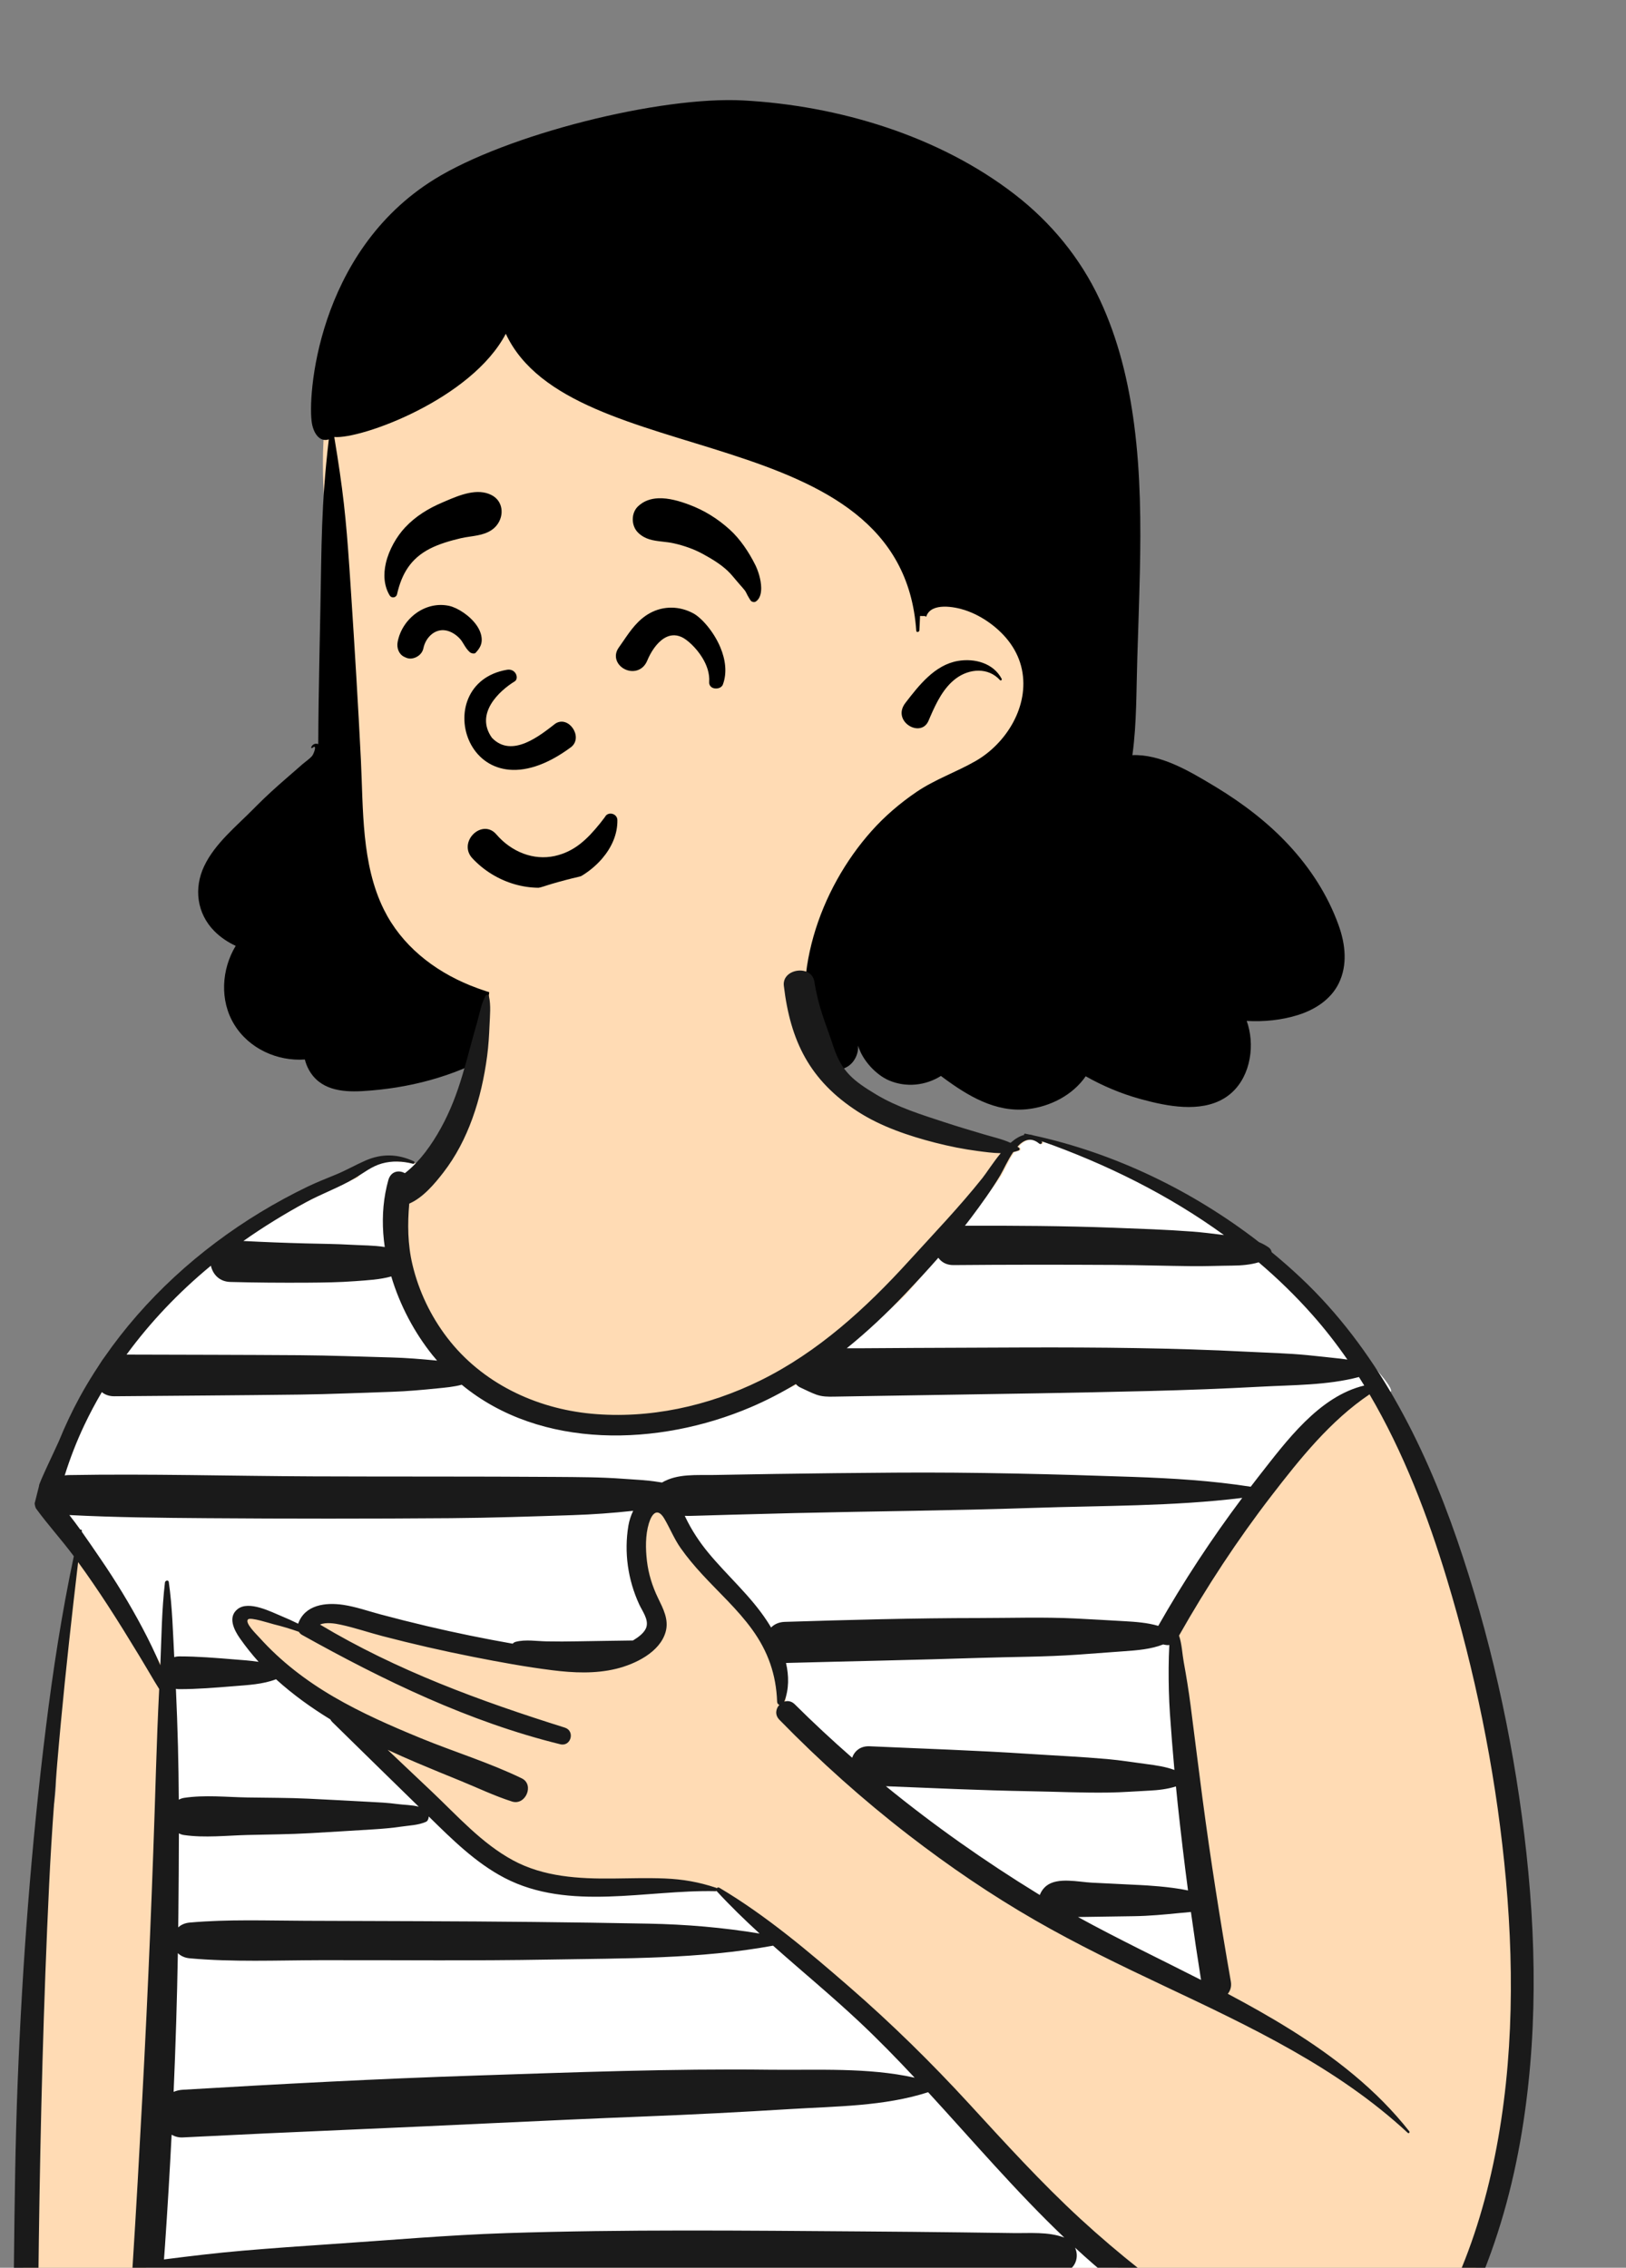 <?xml version="1.0" encoding="UTF-8"?> <svg xmlns="http://www.w3.org/2000/svg" width="104" height="145" viewBox="0 0 104 145" fill="none"><rect x="0" y="0" width="104" height="145" fill="#808080" stroke="none"/> <g clip-path="url(#clip0)"> <path fill-rule="evenodd" clip-rule="evenodd" d="M23.057 20.702C27.101 15.098 34.547 13.486 41.004 14.849C53.627 17.166 65.688 26.863 67.919 40.051C71.398 48.029 69.176 60.596 59.056 61.534C57.615 61.616 56.188 61.282 54.744 61.462C45.935 62.879 35.525 68.944 27.727 61.792C27.336 62.074 26.822 62.21 26.383 62.039C23.064 60.748 22.908 57.012 22.625 53.941C22.26 49.973 21.917 46.002 21.597 42.03C21.483 35.181 18.786 26.621 23.057 20.702V20.702Z" fill="#FFDBB4"></path> <path fill-rule="evenodd" clip-rule="evenodd" d="M47.531 6.422C42.216 6.138 32.423 8.589 27.787 11.462C20.232 16.144 19.647 25.483 19.955 27.098C20.072 27.715 20.446 28.285 21.031 28.095C20.535 32.338 20.574 34.763 20.49 39.031L20.433 41.88C20.396 43.779 20.364 45.679 20.356 47.579C20.165 47.508 19.976 47.595 19.906 47.78C19.889 47.825 19.949 47.849 19.979 47.823C20.315 47.528 20.076 48.201 19.96 48.338C19.8 48.526 19.534 48.704 19.346 48.865L18.839 49.308V49.308L18.331 49.75C17.674 50.32 17.04 50.891 16.428 51.505L16.261 51.673C15.146 52.814 13.748 53.918 13.053 55.394C12.39 56.802 12.595 58.4 13.697 59.523C14.098 59.93 14.566 60.242 15.075 60.478C14.169 61.979 14.037 63.964 14.982 65.508C15.928 67.058 17.747 67.869 19.499 67.745C19.552 67.966 19.636 68.181 19.746 68.385C20.441 69.671 21.823 69.838 23.133 69.769L23.184 69.766C26.133 69.595 28.971 68.852 31.555 67.406C32.451 67.467 33.25 66.726 33.425 65.913C33.896 65.895 34.369 65.856 34.852 65.801C36.285 65.634 37.755 65.324 39.018 64.591C39.212 64.478 39.122 64.182 38.906 64.176C37.367 64.141 35.827 64.248 34.29 64.08C32.88 63.927 31.377 63.536 30.062 63.003C27.7 62.044 25.673 60.417 24.555 58.163C23.107 55.244 23.239 51.74 23.082 48.57C22.907 45.061 22.693 41.555 22.463 38.049L22.352 36.369C22.129 33.094 21.944 31.342 21.38 27.942C23.082 28.095 30.152 25.533 32.351 21.342C36.524 30.258 57.667 26.609 58.605 40.336C58.613 40.452 58.796 40.419 58.803 40.308L58.82 39.995C58.828 39.841 58.836 39.689 58.841 39.538L58.846 39.387L59.178 39.391C59.178 39.433 59.237 39.448 59.252 39.403C59.566 38.508 61.059 38.796 61.709 39.009C62.294 39.201 62.846 39.497 63.341 39.861C64.335 40.593 65.106 41.578 65.362 42.809C65.848 45.148 64.369 47.529 62.406 48.658C61.168 49.369 59.812 49.828 58.625 50.634C57.577 51.346 56.6 52.179 55.754 53.126C52.401 56.877 50.428 62.567 52.014 67.519C52.136 67.897 52.456 68.329 52.88 68.39C53.581 68.491 54.282 68.388 54.675 67.716C54.828 67.454 54.901 67.154 54.885 66.859C55.156 67.799 56.038 68.728 56.85 69.078C57.958 69.555 59.205 69.412 60.182 68.797L60.305 68.889C61.894 70.067 63.668 71.14 65.704 70.923C67.178 70.766 68.626 70.01 69.442 68.818C70.526 69.431 71.685 69.92 72.879 70.254L73.007 70.289C74.65 70.739 76.747 71.153 78.282 70.237C79.755 69.358 80.245 67.439 79.899 65.836C79.857 65.645 79.805 65.459 79.74 65.279C80.849 65.339 81.956 65.232 83.009 64.904C84.084 64.569 85.109 63.926 85.624 62.883C86.206 61.702 86.051 60.361 85.618 59.16C84.925 57.232 83.811 55.517 82.423 54.023C81.089 52.584 79.48 51.364 77.808 50.347L77.526 50.178C76.02 49.273 74.205 48.214 72.426 48.284C72.431 48.261 72.436 48.239 72.438 48.216C72.707 46.221 72.676 44.186 72.74 42.174C72.797 40.323 72.863 38.473 72.906 36.621C72.976 33.472 72.954 30.31 72.546 27.184C72.184 24.409 71.533 21.703 70.344 19.163C69.097 16.495 67.219 14.217 64.899 12.426C60.031 8.667 53.601 6.747 47.531 6.422ZM64.066 43.403C63.536 42.396 62.329 42.079 61.27 42.261C59.786 42.515 58.777 43.821 57.911 44.944C57.001 46.122 58.898 47.231 59.387 46.09L59.502 45.821C59.894 44.916 60.357 43.963 61.157 43.373C62.008 42.747 63.208 42.655 63.959 43.487C64.013 43.547 64.103 43.469 64.066 43.403Z" fill="black"></path> <path fill-rule="evenodd" clip-rule="evenodd" d="M32.905 56.536C33.898 56.825 34.965 56.85 35.977 56.552C36.895 56.281 37.838 55.685 38.514 54.897C39.115 54.196 39.504 53.345 39.488 52.436C39.486 52.333 39.45 52.246 39.393 52.179C39.332 52.106 39.246 52.057 39.155 52.035C39.06 52.013 38.961 52.021 38.876 52.059C38.8 52.094 38.734 52.154 38.693 52.241C38.589 52.378 38.486 52.513 38.382 52.644C37.546 53.68 36.738 54.455 35.482 54.733C34.8 54.883 34.12 54.816 33.495 54.586C32.827 54.34 32.223 53.907 31.749 53.354C31.535 53.103 31.283 53.001 31.036 52.999C30.756 52.998 30.479 53.128 30.271 53.337C30.066 53.542 29.929 53.821 29.916 54.113C29.905 54.369 29.988 54.637 30.21 54.876C30.939 55.662 31.883 56.238 32.905 56.536ZM32.936 43.558C31.918 44.18 30.366 45.63 31.462 47.172C32.751 48.531 34.607 46.972 35.522 46.268C36.37 45.721 37.323 47.126 36.536 47.764C29.926 52.681 27.244 43.721 32.421 42.827C32.991 42.729 33.203 43.366 32.936 43.558ZM42.461 40.822C42.788 40.612 43.173 40.54 43.599 40.735C43.933 40.887 44.518 41.395 44.925 42.062C45.203 42.519 45.401 43.055 45.359 43.613C45.35 43.743 45.398 43.838 45.473 43.909C45.532 43.965 45.618 44.006 45.719 44.018C45.804 44.029 45.9 44.02 45.978 43.995C46.126 43.949 46.204 43.852 46.234 43.773C46.519 43.013 46.396 42.165 46.077 41.399C45.645 40.366 44.863 39.501 44.35 39.222C43.473 38.744 42.438 38.722 41.559 39.209C40.811 39.623 40.343 40.291 39.878 40.973C39.779 41.118 39.681 41.261 39.579 41.403C39.376 41.686 39.356 41.967 39.435 42.207C39.522 42.474 39.744 42.699 40.022 42.817C40.279 42.926 40.578 42.941 40.842 42.829C41.065 42.735 41.269 42.55 41.399 42.238C41.617 41.712 41.98 41.131 42.461 40.822V40.822ZM25.84 41.993C26.064 42.11 26.239 42.146 26.488 42.071C26.625 42.029 26.761 41.95 26.868 41.843C26.973 41.737 27.049 41.605 27.079 41.459C27.151 41.099 27.348 40.761 27.628 40.541C27.867 40.353 28.169 40.253 28.504 40.309C28.865 40.37 29.21 40.603 29.447 40.877C29.526 40.969 29.588 41.074 29.651 41.177C29.768 41.371 29.881 41.551 30.042 41.694C30.103 41.748 30.195 41.785 30.285 41.785C30.321 41.785 30.358 41.779 30.393 41.768C30.752 41.406 30.822 41.13 30.81 40.857C30.798 40.571 30.686 40.281 30.504 40.011C30.078 39.377 29.27 38.857 28.724 38.739C27.977 38.578 27.235 38.771 26.641 39.19C26.029 39.622 25.575 40.291 25.434 41.046C25.4 41.228 25.414 41.424 25.483 41.594C25.55 41.761 25.668 41.903 25.84 41.993ZM40.813 34.059C41.261 34.498 41.792 34.566 42.329 34.627C42.627 34.661 42.865 34.688 43.099 34.741C43.743 34.887 44.38 35.107 44.961 35.424C45.568 35.755 46.23 36.155 46.706 36.666C46.819 36.788 46.925 36.916 47.032 37.044C47.13 37.161 47.224 37.273 47.322 37.382C47.436 37.506 47.544 37.636 47.651 37.767C47.718 37.877 47.731 37.904 47.744 37.932C47.764 37.974 47.788 38.021 47.814 38.072C47.851 38.141 47.894 38.217 47.939 38.286C48.013 38.412 48.053 38.447 48.088 38.462C48.145 38.488 48.2 38.501 48.253 38.494C48.302 38.488 48.349 38.464 48.395 38.425C48.625 38.229 48.693 37.908 48.686 37.568C48.676 37.052 48.486 36.48 48.311 36.128C47.905 35.311 47.341 34.462 46.663 33.852C45.89 33.156 45.044 32.63 44.072 32.267C43.468 32.041 42.769 31.834 42.111 31.86C41.637 31.879 41.185 32.02 40.811 32.373C40.582 32.59 40.472 32.899 40.472 33.207C40.472 33.521 40.586 33.838 40.813 34.059ZM24.928 38.078C24.957 38.125 24.996 38.158 25.04 38.177C25.086 38.197 25.137 38.203 25.187 38.195C25.236 38.187 25.282 38.164 25.32 38.13C25.355 38.097 25.382 38.054 25.394 38.001C25.692 36.687 26.27 35.71 27.503 35.08C28.11 34.77 28.808 34.573 29.468 34.416C29.66 34.37 29.863 34.34 30.067 34.31C30.708 34.217 31.352 34.109 31.77 33.589C32.021 33.276 32.127 32.875 32.067 32.509C32.011 32.164 31.81 31.848 31.446 31.659C30.538 31.187 29.41 31.65 28.493 32.044C28.425 32.073 28.358 32.102 28.293 32.13C27.397 32.51 26.579 33.011 25.907 33.729C25.374 34.299 24.88 35.14 24.68 36.006C24.515 36.727 24.554 37.462 24.928 38.078Z" fill="black"></path> <path fill-rule="evenodd" clip-rule="evenodd" d="M3.209 116.372C4.11 113.588 3.037 110.374 3.738 107.373C3.979 106.186 4.436 101.777 4.895 99.199C5.152 97.757 3.616 97.309 3.38 96.733C1.718 91.562 13.838 79.397 14.578 78.948C15.687 78.305 16.668 77.751 17.751 77.093C20.911 75.978 24.7 72.875 27.565 74.868C32.529 67.444 30.565 58.298 33.259 57.211C35.952 56.123 43.906 53.926 48.453 56.732C51.178 58.758 50.978 62.246 52.221 65.123C52.951 66.477 53.31 68.438 54.16 69.321C57.047 72.322 60.647 72.84 64.672 73.349C64.979 73.388 65.302 72.55 65.6 72.653C72.389 75.011 80.29 75.699 87.98 88.902C89.066 90.79 91.995 93.819 91.016 96.001C97.47 111.081 103.821 145.022 86.111 153.487C85.544 153.85 81.704 151.899 81.078 151.918C80.035 151.948 82.034 154.492 81.078 154.039C74.063 154.574 35.461 153.194 20.664 154.574C10.489 154.497 4.044 156.29 1.695 154.497C2.634 152.217 2.59 149.774 2.293 147.363C0.131 145.746 2.804 134.352 2.578 131.016C0.554 128.578 2.165 119.434 3.209 116.372Z" fill="#FFDBB4"></path> <path fill-rule="evenodd" clip-rule="evenodd" d="M65.15 73.327L65.215 73.369C65.225 73.376 65.236 73.383 65.246 73.391C65.316 73.443 65.305 73.538 65.223 73.569C65.114 73.612 65 73.644 64.882 73.67C64.525 74.19 64.246 74.833 64.052 75.159C63.492 76.096 58.687 81.985 57.969 82.742C56.802 83.972 51.057 88.595 50.979 88.503C50.054 89.057 49.075 89.075 48.08 89.5C42.194 92.013 35.139 92.675 30.08 88.5C29.703 88.604 25.654 83.476 25.101 81.623C24.831 81.698 24.497 79.712 24.683 79.742C24.521 78.619 26.48 74.585 26.666 74.393C26.638 74.384 26.61 74.375 26.582 74.367C26.565 74.403 26.528 74.43 26.484 74.418C26.111 74.32 25.732 74.269 25.354 74.276C24.884 73.989 22.845 74.951 22.932 75.261C22.883 75.285 22.834 75.308 22.784 75.332C5.423 82.83 3.316 95.931 3.249 96.14C3.488 96.444 9.982 105.669 10.331 106.484C10.403 104.721 9.204 151.715 9.12 152.696C9.085 153.101 9.083 154.056 9.026 154.44C9.438 154.463 23.89 153.472 50.763 153.634C59.345 153.686 80.555 154.624 80.555 154.624L80.561 154.566C80.622 153.99 80.569 152.874 80.578 152.301C79.763 151.828 78.964 151.326 78.174 150.832C76.375 149.708 65.274 139.492 57.116 130.351C52.279 124.932 46.246 121.286 45.919 120.931C45.913 120.924 45.91 120.916 45.905 120.909C45.888 120.921 45.867 120.933 45.84 120.929C42.082 120.39 36.475 121.551 32.347 119.404C30.505 118.445 24.251 111.92 22.409 110.117C22.353 110.063 22.313 110.006 22.285 109.948C21.057 109.195 16.268 105.381 15.929 104.91L15.828 104.769C15.454 104.236 14.891 103.675 15.543 103.163C16.231 102.624 17.548 103.272 18.274 103.582L18.375 103.624C18.727 103.77 19.074 103.928 19.414 104.097C19.845 102.886 20.894 102.861 22.024 103.028C22.83 103.147 23.613 103.424 24.398 103.635C25.396 103.903 26.397 104.155 27.403 104.391C29.213 104.817 31.305 105.596 33.136 105.918C33.185 105.861 33.252 105.817 33.341 105.794C33.968 105.637 34.66 105.758 35.303 105.769C35.855 105.78 36.406 105.781 36.957 105.773L37.287 105.767C38.469 105.743 40.053 105.191 41.234 105.171L41.305 105.127L41.375 105.083C41.679 104.885 42.01 104.621 42.1 104.288C42.111 104.246 40.904 101.454 40.886 99.195C40.876 97.938 41.306 96.763 41.408 96.14C41.658 94.618 42.217 95.598 43.026 97.088C43.835 98.578 44.914 99.933 45.723 101.017C46.766 102.414 47.788 102.836 48.32 103.645C48.41 103.783 48.498 103.924 48.585 104.07C48.793 103.861 50.546 108.01 50.239 108.81C50.453 108.738 59.072 119.848 77.814 127.841C77.694 127.093 74.443 107.384 75.252 104.133C76.061 100.881 86.76 88.865 87.873 88.598C87.761 88.415 92.106 91.398 84.286 83.676C76.465 75.954 71.254 74.646 67.361 73.212C67.143 73.143 66.926 73.075 66.71 73.005C66.765 73.102 66.641 73.209 66.546 73.13C66.008 72.683 65.541 72.893 65.15 73.327Z" fill="white"></path> <path fill-rule="evenodd" clip-rule="evenodd" d="M6.435 99.683C7.405 101.101 8.297 102.561 9.103 104.08C9.519 104.864 9.907 105.663 10.256 106.478C10.329 104.715 10.345 102.932 10.55 101.186C10.564 101.06 10.773 100.999 10.795 101.153C11.022 102.735 11.059 104.359 11.145 105.959C11.243 105.928 11.352 105.911 11.472 105.911C12.637 105.911 13.785 106.007 14.946 106.101C15.466 106.144 16.01 106.176 16.541 106.259C16.114 105.785 15.716 105.285 15.349 104.763C14.974 104.23 14.546 103.398 15.199 102.886C15.919 102.321 17.333 103.06 18.03 103.348C18.383 103.493 18.729 103.652 19.07 103.82C19.5 102.609 20.819 102.448 21.95 102.615C22.756 102.735 23.538 103.012 24.324 103.223C25.321 103.49 26.323 103.742 27.328 103.979C29.138 104.405 30.96 104.777 32.792 105.099C32.84 105.043 32.907 104.998 32.997 104.976C33.624 104.818 34.316 104.939 34.959 104.951C35.62 104.963 36.282 104.962 36.943 104.948C38.124 104.924 39.304 104.914 40.485 104.894C40.821 104.689 41.247 104.396 41.351 104.011C41.481 103.531 41.075 102.999 40.886 102.59C40.161 101.02 39.908 99.263 40.192 97.553C40.243 97.249 40.347 96.915 40.498 96.603C39.204 96.742 37.927 96.837 36.626 96.879C34.028 96.964 31.43 97.053 28.831 97.073C23.634 97.112 18.438 97.112 13.241 97.074C10.302 97.052 7.371 97.025 4.436 96.874C4.675 97.179 4.908 97.49 5.135 97.806C5.182 97.792 5.243 97.817 5.236 97.876C5.234 97.896 5.231 97.916 5.229 97.937C5.643 98.518 6.042 99.109 6.435 99.683M12.213 153.665C13.421 153.626 14.628 153.588 15.836 153.549C18.206 153.473 20.577 153.397 22.947 153.322C27.643 153.171 32.339 153.027 37.035 152.896C41.721 152.767 46.408 152.629 51.095 152.776C55.792 152.923 60.478 153.304 65.166 153.61C67.773 153.78 70.381 153.927 72.993 153.997C75.48 154.064 77.989 153.963 80.472 154.141C80.555 153.524 80.494 152.909 80.503 152.295C79.688 151.822 78.889 151.32 78.099 150.826C75.218 149.026 72.495 146.989 69.927 144.763C69.532 144.421 69.145 144.071 68.762 143.718C69.028 144.304 68.815 145.058 68.051 145.306C67.118 145.608 66.164 145.501 65.196 145.478C64.213 145.455 63.23 145.433 62.247 145.412C60.325 145.371 58.403 145.335 56.482 145.302C52.728 145.239 48.973 145.192 45.219 145.162C37.665 145.1 30.117 145.204 22.565 145.341C20.441 145.379 18.32 145.427 16.196 145.379C15.133 145.355 14.066 145.347 13.005 145.289C12.155 145.243 11.3 145.122 10.449 145.014C10.342 146.501 10.23 147.989 10.105 149.475C10.023 150.456 9.938 151.438 9.854 152.419C9.819 152.824 9.817 153.237 9.76 153.622C10.576 153.667 11.387 153.691 12.213 153.665M11.383 111.657C11.412 112.796 11.428 113.935 11.436 115.075C11.534 115.019 11.645 114.977 11.769 114.958C13.09 114.756 14.503 114.91 15.839 114.932C17.131 114.954 18.427 114.947 19.717 115.008C21.01 115.069 22.303 115.142 23.595 115.21C24.202 115.241 24.802 115.269 25.404 115.351C25.816 115.408 26.343 115.404 26.784 115.521C24.936 113.723 23.098 111.915 21.255 110.111C21.2 110.057 21.16 110 21.132 109.942C19.903 109.19 18.724 108.343 17.655 107.373C16.808 107.701 15.844 107.743 14.946 107.816C13.785 107.911 12.638 108.006 11.472 108.006C11.394 108.006 11.32 107.999 11.251 107.985C11.307 109.208 11.351 110.432 11.383 111.657M59.364 133.778C56.543 134.684 53.486 134.674 50.551 134.855C47.422 135.048 44.298 135.209 41.166 135.331C34.909 135.576 28.657 135.907 22.402 136.171C18.829 136.322 15.256 136.489 11.685 136.669C11.431 136.682 11.19 136.617 10.977 136.497C10.857 138.86 10.716 141.222 10.553 143.583C10.532 143.878 10.51 144.173 10.489 144.469C12.17 144.257 13.838 144.054 15.532 143.91C17.433 143.749 19.334 143.613 21.239 143.486C24.95 143.239 28.667 142.908 32.385 142.787C39.964 142.541 47.559 142.625 55.141 142.679C57.286 142.694 59.431 142.715 61.576 142.741C62.649 142.754 63.721 142.768 64.794 142.784C65.872 142.8 67.03 142.687 68.051 143.065C68.06 143.069 68.069 143.074 68.078 143.078C64.999 140.147 62.241 136.907 59.364 133.778M49.446 124.407C44.732 125.27 39.943 125.211 35.164 125.296C30.274 125.384 25.377 125.326 20.486 125.336C17.708 125.342 14.905 125.464 12.137 125.216C11.81 125.187 11.556 125.062 11.376 124.885C11.325 127.843 11.233 130.801 11.105 133.756C11.285 133.68 11.481 133.633 11.685 133.621C17.934 133.252 24.185 132.916 30.442 132.712C36.694 132.507 42.954 132.264 49.21 132.34C52.263 132.377 55.491 132.181 58.502 132.85C57.358 131.628 56.189 130.429 54.967 129.281C53.184 127.608 51.282 126.04 49.446 124.407M45.844 120.925C45.838 120.918 45.835 120.91 45.83 120.903C45.813 120.915 45.792 120.924 45.765 120.923C41.352 120.823 36.4 122.222 32.272 120.075C30.43 119.117 28.904 117.602 27.422 116.146C27.421 116.157 27.42 116.168 27.419 116.179C27.41 116.297 27.36 116.439 27.241 116.491C26.754 116.706 26.184 116.72 25.661 116.796C25.06 116.884 24.469 116.936 23.863 116.972C22.526 117.053 21.189 117.138 19.851 117.214C18.516 117.29 17.176 117.297 15.839 117.33C14.499 117.363 13.096 117.526 11.769 117.334C11.647 117.317 11.539 117.278 11.443 117.225C11.441 118.949 11.425 120.673 11.409 122.396C11.407 122.676 11.401 122.957 11.398 123.238C11.577 123.073 11.823 122.958 12.137 122.93C14.597 122.712 17.075 122.809 19.544 122.817C21.967 122.825 24.391 122.834 26.815 122.842C31.709 122.858 36.599 122.906 41.493 123C43.872 123.045 46.242 123.246 48.586 123.633C47.637 122.764 46.714 121.87 45.844 120.925M84.192 152.269C85.096 152.547 85.993 152.427 86.898 152.617C86.954 152.628 87.005 152.65 87.052 152.679C89.763 151.515 91.57 149.18 92.807 146.563C94.111 143.804 95.009 140.856 95.611 137.867C96.852 131.704 96.854 125.315 96.212 119.08C95.581 112.956 94.331 106.864 92.548 100.974C91.323 96.929 89.763 92.843 87.596 89.155C85.094 90.84 83.154 93.265 81.326 95.635C79.142 98.468 77.174 101.465 75.412 104.58C75.594 105.113 75.622 105.782 75.71 106.259C75.878 107.179 76.03 108.11 76.15 109.037C76.405 111.02 76.65 113.003 76.911 114.985C77.428 118.903 78.045 122.811 78.726 126.704C78.781 127.019 78.693 127.286 78.531 127.486C79.882 128.202 81.216 128.949 82.515 129.759C85.372 131.54 88.042 133.615 90.138 136.276C90.193 136.345 90.107 136.438 90.04 136.375C85.545 132.202 79.96 129.582 74.477 126.992C71.675 125.669 68.886 124.325 66.198 122.777C63.387 121.16 60.706 119.332 58.136 117.351C55.202 115.088 52.44 112.615 49.85 109.962C49.545 109.649 49.619 109.257 49.849 109.01C49.771 108.986 49.709 108.918 49.705 108.805C49.642 107.072 49.124 105.596 48.11 104.194C47.17 102.892 45.971 101.82 44.89 100.643C44.409 100.12 43.95 99.575 43.54 98.993C43.118 98.395 42.86 97.734 42.493 97.109C42.064 96.379 41.699 96.752 41.5 97.413C41.274 98.163 41.288 99.04 41.379 99.811C41.475 100.627 41.722 101.422 42.078 102.159C42.412 102.851 42.798 103.556 42.573 104.349C42.203 105.654 40.617 106.409 39.416 106.703C38.078 107.03 36.679 106.966 35.325 106.796C33.628 106.584 31.94 106.273 30.264 105.942C28.322 105.559 26.392 105.117 24.476 104.617C23.576 104.383 22.682 104.074 21.773 103.88C21.449 103.81 20.849 103.706 20.468 103.876C25.364 106.809 30.703 108.763 36.125 110.465C36.798 110.676 36.522 111.699 35.833 111.529C30.008 110.098 24.528 107.443 19.312 104.534C19.233 104.489 19.165 104.42 19.115 104.339C18.591 104.153 18.057 103.992 17.513 103.859C17.27 103.8 16.02 103.385 15.863 103.545C15.642 103.77 16.408 104.503 16.6 104.716C17.963 106.233 19.584 107.471 21.339 108.494C23.119 109.532 25.013 110.36 26.915 111.141C29.047 112.016 31.3 112.704 33.372 113.709C34.195 114.109 33.617 115.466 32.75 115.191C31.633 114.836 30.547 114.314 29.461 113.871C28.538 113.495 27.616 113.119 26.698 112.73C26.059 112.459 25.424 112.179 24.795 111.886C25.737 112.777 26.679 113.668 27.621 114.559C29.253 116.102 30.803 117.86 32.798 118.943C34.768 120.012 37.016 120.137 39.209 120.114C40.311 120.102 41.407 120.067 42.508 120.111C43.667 120.158 44.696 120.337 45.795 120.704C45.815 120.711 45.83 120.723 45.842 120.737C45.88 120.69 45.946 120.666 46.013 120.706C48.997 122.479 51.718 124.779 54.334 127.052C57.03 129.394 59.567 131.886 61.985 134.517C64.299 137.036 66.594 139.564 69.112 141.882C71.571 144.144 74.198 146.199 76.941 148.1C78.436 149.137 79.968 150.134 81.553 151.026C82.4 151.503 83.26 151.983 84.192 152.269M83.941 84.072C82.873 82.865 81.722 81.748 80.505 80.713C79.968 80.873 79.404 80.918 78.836 80.924C77.969 80.932 77.101 80.969 76.234 80.96C74.565 80.942 72.896 80.889 71.227 80.88C67.813 80.862 64.398 80.861 60.985 80.891C60.537 80.894 60.215 80.702 60.016 80.423C59.325 81.21 58.612 81.979 57.894 82.736C56.727 83.966 55.484 85.139 54.16 86.208C54.417 86.21 54.675 86.212 54.931 86.21C56.112 86.202 57.293 86.195 58.474 86.188C60.843 86.175 63.213 86.165 65.582 86.159C70.293 86.147 75.018 86.186 79.723 86.428C81.028 86.496 82.344 86.523 83.646 86.651C84.351 86.72 85.056 86.801 85.761 86.876C85.906 86.892 86.044 86.911 86.18 86.933C85.489 85.936 84.746 84.979 83.941 84.072M65.075 73.321C65.106 73.343 65.141 73.362 65.171 73.385C65.241 73.437 65.23 73.532 65.148 73.564C65.039 73.606 64.925 73.638 64.808 73.664C64.451 74.184 64.171 74.828 63.977 75.153C63.417 76.09 62.773 76.982 62.119 77.853C61.987 78.028 61.853 78.201 61.718 78.374C64.889 78.366 68.058 78.383 71.227 78.503C72.895 78.567 74.569 78.62 76.234 78.746C76.918 78.797 77.603 78.884 78.285 78.97C74.733 76.391 70.739 74.421 66.602 72.959C66.607 72.965 66.613 72.97 66.619 72.976C66.71 73.078 66.574 73.209 66.471 73.124C65.933 72.677 65.466 72.887 65.075 73.321M49.054 103.64C49.144 103.777 49.233 103.918 49.319 104.064C49.527 103.855 49.817 103.716 50.191 103.704C54.345 103.574 58.497 103.46 62.653 103.458C64.702 103.456 66.77 103.387 68.817 103.489C69.845 103.54 70.873 103.601 71.9 103.659C72.618 103.7 73.381 103.751 74.083 103.96C75.699 101.119 77.494 98.388 79.454 95.776C75.007 96.324 70.485 96.266 66.013 96.418C60.947 96.591 55.878 96.628 50.81 96.748C49.42 96.781 48.029 96.818 46.639 96.857C45.922 96.877 45.205 96.898 44.487 96.919C44.263 96.926 44.031 96.933 43.799 96.926C43.816 96.963 43.834 96.999 43.851 97.035C44.242 97.847 44.734 98.594 45.308 99.288C46.526 100.762 47.998 102.032 49.054 103.64M54.503 112.391C54.657 111.961 55.032 111.63 55.629 111.658C59.032 111.813 62.442 111.921 65.841 112.146C67.497 112.255 69.16 112.329 70.813 112.475C71.666 112.55 72.517 112.69 73.366 112.801C73.948 112.877 74.558 112.965 75.116 113.173C75.008 111.972 74.912 110.77 74.829 109.567C74.763 108.6 74.743 107.624 74.748 106.654C74.75 106.164 74.767 105.67 74.79 105.18C74.74 105.19 74.69 105.195 74.641 105.189C74.554 105.178 74.472 105.168 74.397 105.147C73.614 105.455 72.729 105.523 71.9 105.582C70.917 105.653 69.934 105.727 68.951 105.798C66.86 105.948 64.749 105.938 62.653 106.007C58.527 106.142 54.4 106.22 50.273 106.331C50.464 107.157 50.471 108.005 50.164 108.804C50.378 108.733 50.624 108.766 50.834 108.974C52.022 110.154 53.246 111.292 54.503 112.391M66.508 121.167C66.592 120.934 66.751 120.719 66.938 120.574C67.66 120.015 68.977 120.337 69.844 120.38C70.869 120.43 71.895 120.481 72.92 120.531C73.231 120.546 74.82 120.627 75.986 120.877C75.745 119.048 75.526 117.216 75.331 115.381C75.29 114.996 75.252 114.61 75.214 114.225C74.665 114.402 74.067 114.467 73.501 114.495C72.651 114.535 71.798 114.604 70.947 114.617C69.249 114.644 67.54 114.56 65.841 114.532C62.782 114.48 59.721 114.334 56.663 114.213C59.734 116.717 62.978 119.002 66.363 121.08C66.411 121.11 66.46 121.138 66.508 121.167M76.172 122.253C75.914 122.287 75.657 122.299 75.461 122.319C74.477 122.418 73.508 122.509 72.519 122.523C71.538 122.538 70.557 122.552 69.576 122.567C69.368 122.569 69.159 122.573 68.95 122.576C71.533 123.993 74.195 125.263 76.82 126.6C76.589 125.153 76.373 123.704 76.172 122.253M48.027 89.974C42.141 92.487 34.591 92.715 29.532 88.54C29.029 88.679 28.473 88.725 28.029 88.769C27.032 88.87 26.044 88.962 25.042 88.994C23.089 89.055 21.134 89.147 19.18 89.171C15.227 89.22 11.274 89.243 7.322 89.278C6.985 89.282 6.716 89.179 6.512 89.013C6.112 89.695 5.739 90.394 5.399 91.111C4.903 92.156 4.483 93.237 4.138 94.341C4.212 94.329 4.289 94.32 4.371 94.318C9.566 94.228 14.765 94.378 19.961 94.4C25.158 94.422 30.354 94.399 35.551 94.436C36.989 94.447 38.416 94.447 39.851 94.554C40.598 94.61 41.353 94.635 42.093 94.756C42.175 94.769 42.259 94.781 42.344 94.793C43.335 94.211 44.565 94.332 45.698 94.311C46.998 94.287 48.299 94.264 49.599 94.245C52.155 94.207 54.711 94.179 57.267 94.162C62.341 94.127 67.402 94.257 72.472 94.434C74.994 94.523 77.507 94.673 79.997 95.063C80.164 94.845 80.33 94.627 80.499 94.411C82.264 92.164 84.355 89.288 87.258 88.592C87.147 88.41 87.034 88.228 86.919 88.048C84.908 88.581 82.689 88.554 80.634 88.666C78.265 88.794 75.901 88.883 73.529 88.942C68.814 89.058 64.101 89.131 59.385 89.203C58.077 89.223 56.768 89.244 55.459 89.266C54.753 89.278 54.047 89.292 53.341 89.302C52.947 89.309 52.594 89.308 52.218 89.176C51.87 89.054 51.531 88.871 51.195 88.72C51.077 88.667 50.982 88.589 50.904 88.497C49.98 89.052 49.022 89.549 48.027 89.974M25.026 81.617C24.285 81.823 23.521 81.858 22.738 81.917C21.711 81.995 20.686 82.008 19.656 82.015C18.013 82.025 16.37 82.014 14.729 81.969C14.023 81.949 13.611 81.475 13.489 80.931C13.472 80.945 13.454 80.959 13.437 80.973C11.439 82.627 9.628 84.519 8.094 86.614C11.789 86.625 15.485 86.628 19.18 86.653C21.134 86.666 23.089 86.746 25.042 86.797C26 86.822 26.944 86.901 27.898 86.993C27.917 86.994 27.937 86.996 27.956 86.998C27.855 86.881 27.755 86.762 27.657 86.64C26.517 85.22 25.578 83.47 25.026 81.617M0.999 156.154C0.673 155.253 0.8 154.286 0.819 153.338C0.837 152.366 0.848 151.394 0.851 150.421C0.857 148.52 0.87 146.619 0.891 144.718C0.933 140.872 0.978 137.023 1.128 133.18C1.426 125.582 1.999 118.002 2.935 110.455C3.39 106.786 3.955 103.125 4.721 99.507C4.711 99.493 4.7 99.478 4.689 99.463C3.926 98.439 3.058 97.492 2.309 96.461C2.242 96.369 2.215 96.133 2.215 96.133L2.5 95C2.428 94.959 3.655 92.421 3.764 92.153C4.157 91.189 4.599 90.248 5.097 89.335C5.398 88.785 5.72 88.246 6.057 87.717C6.288 87.376 6.505 87.001 6.693 86.76C7.333 85.838 8.025 84.953 8.762 84.109C11.78 80.654 15.549 77.865 19.667 75.879C20.262 75.592 20.875 75.353 21.486 75.102C22.136 74.835 22.738 74.486 23.379 74.206C24.421 73.75 25.45 73.776 26.474 74.259C26.561 74.3 26.498 74.436 26.409 74.412C25.75 74.24 25.075 74.211 24.414 74.398C23.767 74.582 23.275 74.988 22.709 75.326C21.702 75.93 20.576 76.323 19.544 76.887C18.178 77.632 16.844 78.45 15.568 79.349C16.89 79.419 18.214 79.47 19.537 79.505C20.52 79.531 21.503 79.536 22.485 79.593C23.184 79.634 23.91 79.623 24.609 79.736C24.44 78.573 24.44 77.4 24.65 76.266L24.651 76.265C24.701 75.992 24.763 75.721 24.839 75.454C25 74.884 25.517 74.798 25.893 75.014C25.93 74.986 25.967 74.959 26.003 74.93C26.453 74.563 26.858 74.124 27.21 73.663C27.941 72.704 28.532 71.595 28.98 70.476C29.433 69.344 29.754 68.159 30.069 66.981C30.226 66.391 30.397 65.804 30.558 65.214C30.698 64.701 30.799 64.135 31.056 63.668C31.104 63.58 31.249 63.597 31.272 63.696C31.408 64.281 31.336 64.949 31.311 65.546C31.283 66.208 31.245 66.864 31.158 67.522C30.976 68.885 30.682 70.226 30.212 71.521C29.762 72.763 29.167 73.922 28.359 74.969C27.822 75.664 27.059 76.584 26.176 76.959C26.061 78.264 26.074 79.57 26.381 80.862C26.782 82.553 27.551 84.16 28.607 85.537C30.82 88.425 34.245 90.056 37.818 90.393C41.515 90.74 45.298 89.91 48.62 88.276C52.314 86.459 55.379 83.656 58.132 80.63C59.719 78.886 61.365 77.17 62.836 75.325C63.096 74.998 63.513 74.334 64.008 73.736C63.505 73.731 62.988 73.656 62.542 73.598C61.62 73.479 60.718 73.295 59.817 73.065C58.132 72.634 56.355 72.035 54.883 71.088C51.767 69.082 50.551 66.538 50.135 63.034C50.004 61.926 51.911 61.657 52.088 62.768C52.361 64.476 52.774 65.308 53.316 66.949C53.839 68.526 54.594 69.114 56.04 69.983C57.396 70.799 58.938 71.273 60.432 71.763C61.261 72.035 62.099 72.283 62.934 72.532C63.465 72.691 64.097 72.83 64.636 73.075C64.917 72.827 65.211 72.64 65.506 72.569C65.485 72.532 65.513 72.475 65.567 72.486C65.654 72.504 65.741 72.523 65.828 72.541C65.915 72.547 66.002 72.564 66.088 72.596C71.294 73.728 76.293 76.14 80.532 79.426C80.746 79.515 80.952 79.625 81.149 79.764C81.25 79.835 81.317 79.949 81.337 80.066C81.974 80.589 82.592 81.131 83.19 81.693C88.001 86.215 91.05 92.23 93.185 98.416C95.287 104.512 96.71 110.903 97.493 117.303C98.291 123.826 98.383 130.484 97.226 136.971C96.604 140.453 95.598 143.876 94.114 147.088C92.78 149.973 90.61 153.26 87.201 153.611C87.191 153.622 87.18 153.634 87.168 153.644C85.831 154.751 83.839 153.987 82.441 153.325C82.219 153.221 81.999 153.11 81.781 152.997C81.896 153.445 81.948 153.913 81.973 154.352C82.023 155.264 80.743 155.316 80.501 154.559C78.426 154.926 76.284 154.931 74.186 154.919C71.842 154.906 69.498 154.825 67.156 154.714C62.51 154.494 57.869 154.157 53.22 154.004C43.806 153.694 34.366 154.356 24.96 154.69C22.321 154.783 19.682 154.876 17.044 154.97C14.348 155.066 11.654 155.084 8.98 155.45C7.996 155.585 7.62 154.617 7.897 154.013C7.828 153.608 7.897 153.164 7.935 152.687C8.005 151.795 8.072 150.903 8.135 150.01C8.257 148.27 8.375 146.529 8.487 144.789C8.713 141.261 8.909 137.731 9.098 134.201C9.476 127.183 9.765 120.159 9.977 113.134C10.029 111.422 10.097 109.709 10.182 107.997C10.081 107.835 9.979 107.673 9.881 107.509C9.554 106.961 9.234 106.41 8.902 105.864C8.238 104.771 7.57 103.685 6.872 102.614C6.269 101.689 5.647 100.778 4.997 99.885C4.19 106.731 3.473 113.584 3.144 120.474C2.781 128.062 2.589 135.663 2.484 143.259C2.455 145.381 2.435 147.503 2.413 149.626C2.401 150.731 2.389 151.835 2.398 152.94C2.407 153.997 2.566 155.154 2.193 156.154C1.975 156.737 1.214 156.747 0.999 156.154Z" fill="#1A1A1A"></path> </g> <defs> <clipPath id="clip0"> <rect width="104" height="145" fill="white" transform="matrix(-1 0 0 1 104 0)"></rect> </clipPath> </defs> </svg> 